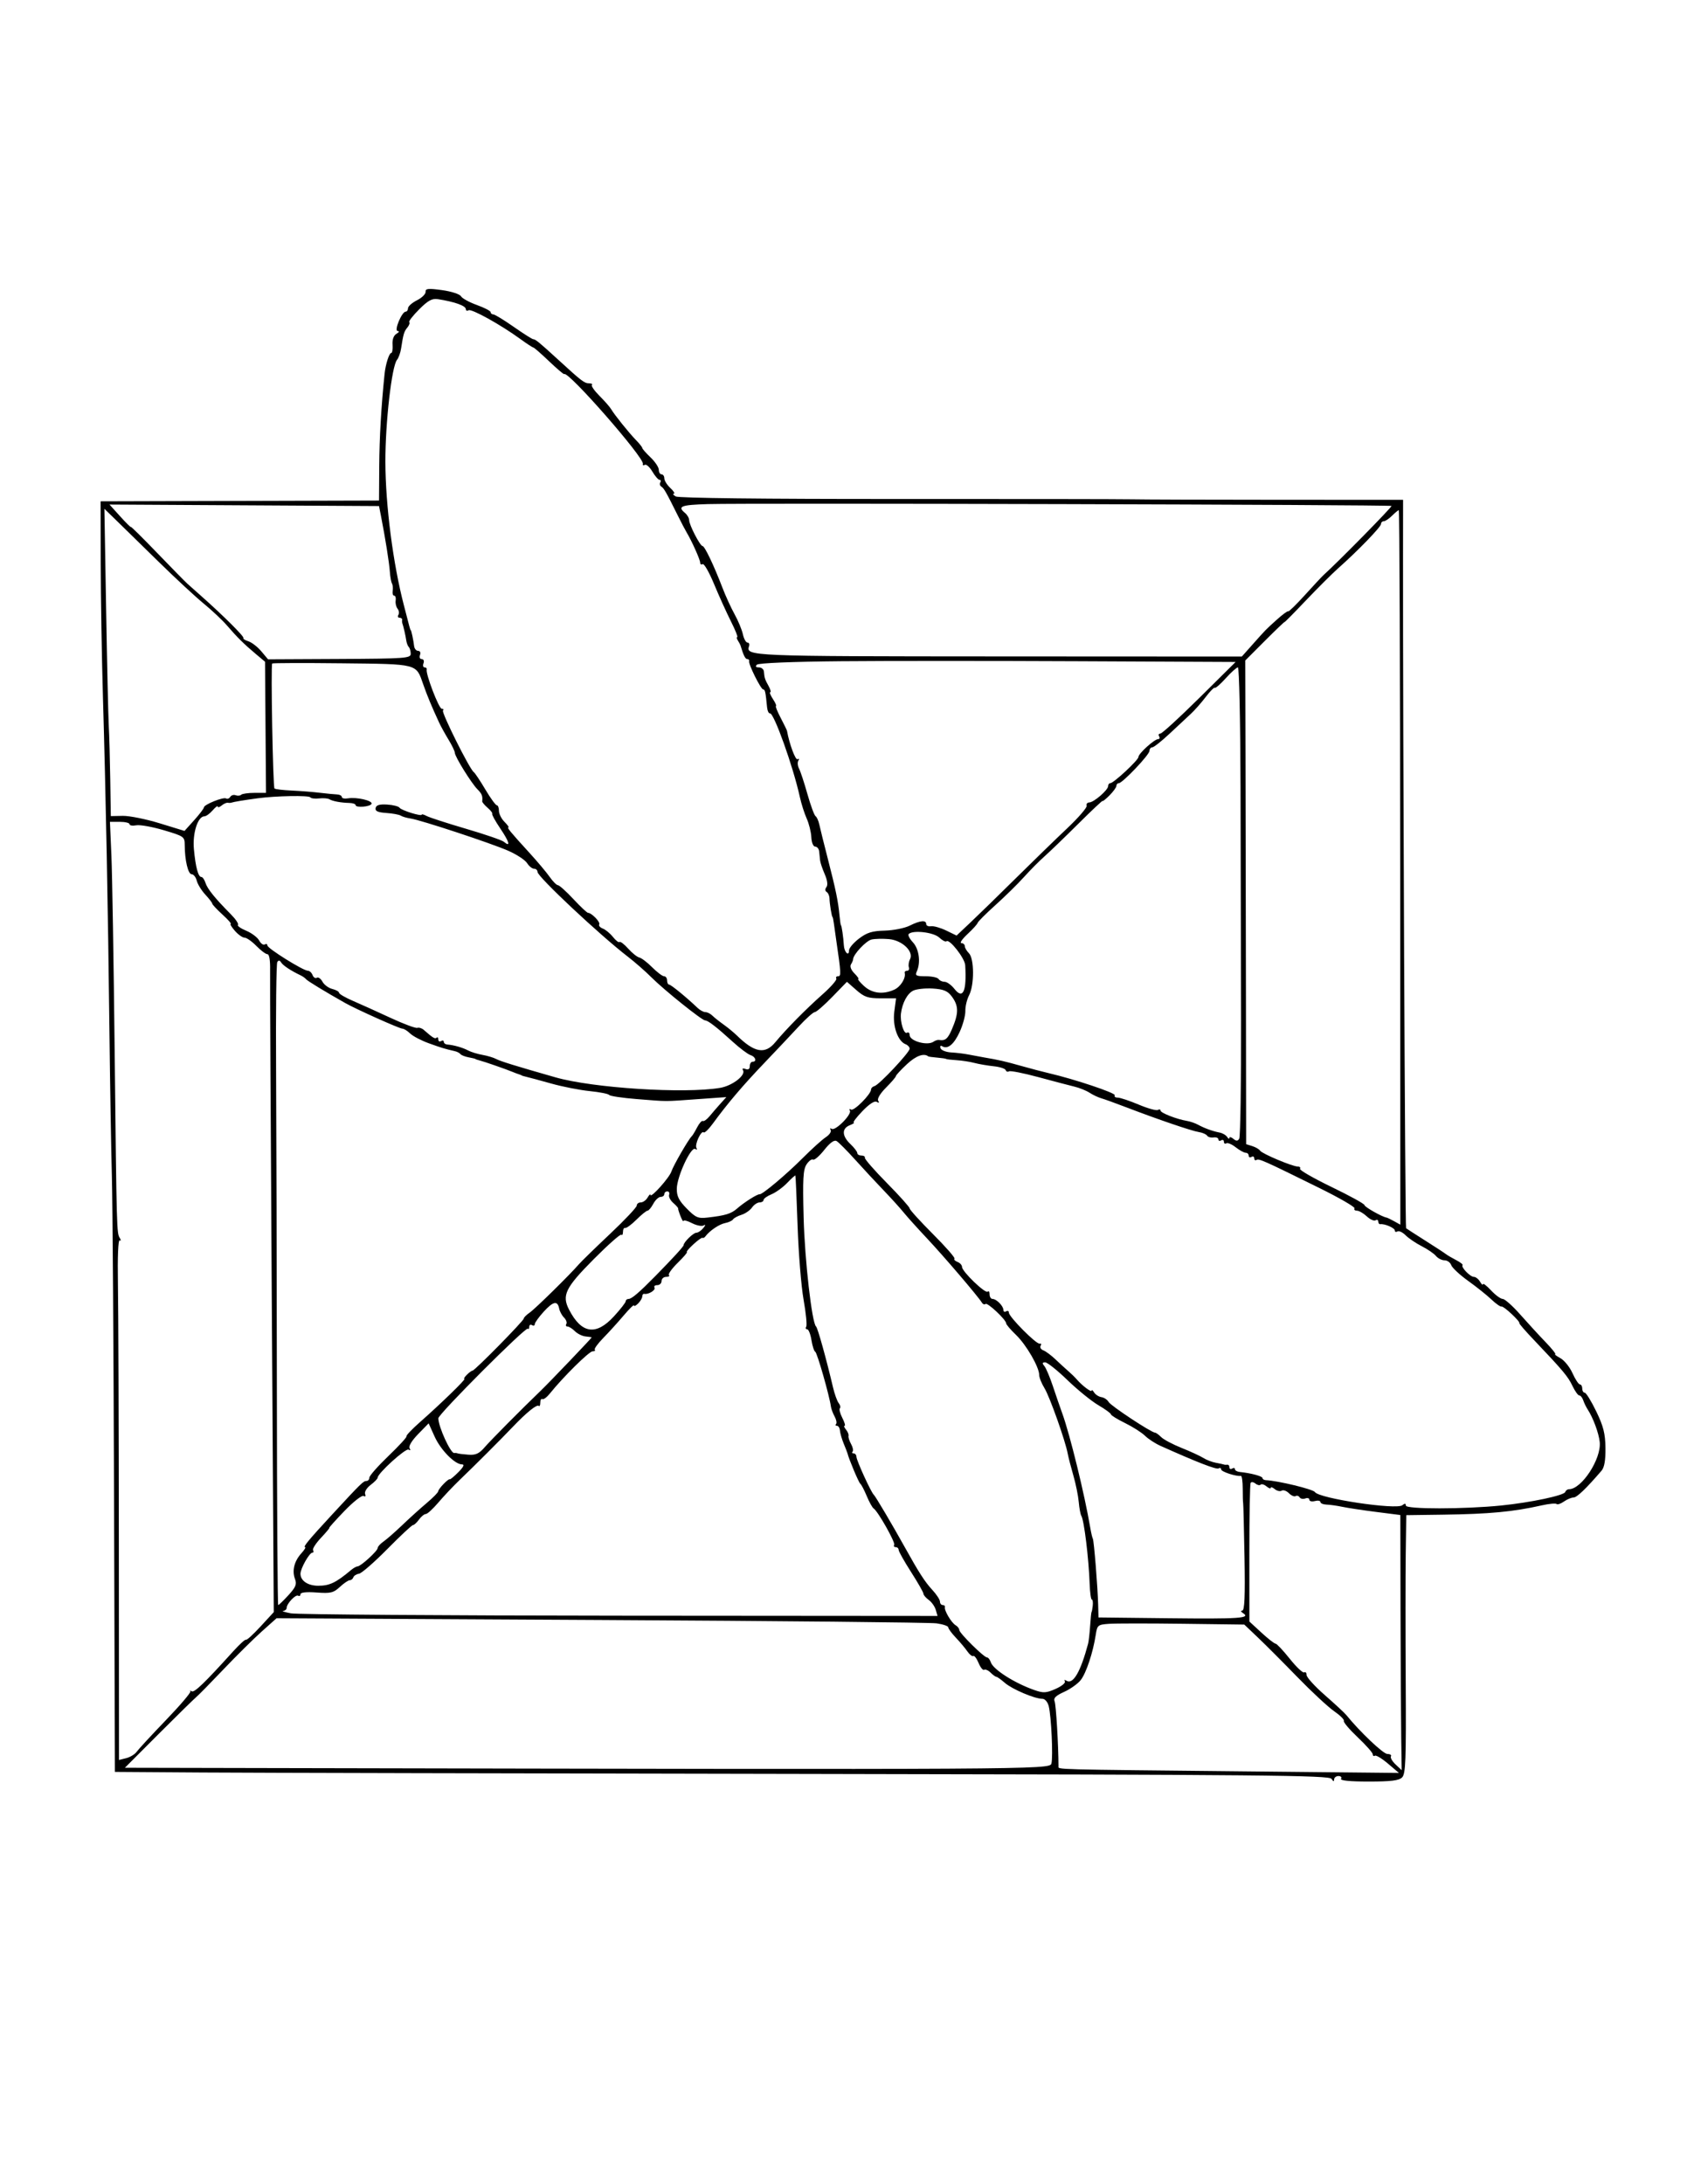 <svg xmlns="http://www.w3.org/2000/svg" width="612" height="792" viewBox="0 0 612 792" version="1.1">
	<path d="M 154.392 105.817 C 154.451 106.612, 153.048 107.992, 151.273 108.882 C 149.498 109.772, 148.035 111.063, 148.023 111.750 C 148.010 112.438, 147.633 113, 147.185 113 C 145.762 113, 142.857 119.996, 144.266 120.030 C 144.975 120.048, 144.797 120.471, 143.849 121.025 C 142.802 121.636, 142.274 123.087, 142.407 124.994 C 142.521 126.647, 142.300 128, 141.916 128 C 141.182 128, 139.877 132.092, 139.523 135.500 C 138.307 147.205, 137.644 158.626, 137.579 169 L 137.500 181.500 87 181.640 L 36.500 181.781 36.536 204.140 C 36.555 216.438, 36.922 238.425, 37.350 253 C 38.381 288.103, 39.186 329.457, 39.696 373.500 C 39.925 393.300, 40.325 417.150, 40.585 426.500 C 40.845 435.850, 41.198 488.275, 41.371 543 L 41.684 642.500 73.592 642.716 C 91.141 642.835, 190.234 643.069, 293.798 643.236 C 458.781 643.501, 482.213 643.722, 483.033 645.019 C 483.663 646.015, 483.974 646.091, 483.985 645.250 C 483.993 644.563, 484.702 644, 485.559 644 C 486.416 644, 486.840 644.450, 486.500 645 C 486.103 645.643, 489.680 646, 496.512 646 C 504.639 646, 507.497 645.646, 508.646 644.497 C 509.931 643.212, 510.122 638.230, 509.960 610.247 C 509.856 592.236, 509.858 571.179, 509.965 563.454 L 510.160 549.408 523.492 549.226 C 540.352 548.996, 548.938 548.188, 559.304 545.855 C 561.946 545.261, 564.368 545.034, 564.685 545.352 C 565.003 545.670, 566.204 545.270, 567.354 544.465 C 568.504 543.659, 570.072 543, 570.839 543 C 572.045 543, 575.377 539.812, 581 533.281 C 582.025 532.091, 582.474 529.473, 582.417 525.019 C 582.350 519.806, 581.678 517.148, 579.062 511.750 C 577.263 508.038, 575.388 505, 574.895 505 C 574.403 505, 574 504.325, 574 503.500 C 574 502.675, 573.618 502, 573.152 502 C 572.685 502, 571.479 500.172, 570.472 497.938 C 569.464 495.703, 567.483 493.246, 566.070 492.478 C 564.656 491.709, 563.811 491.062, 564.192 491.040 C 564.573 491.018, 562.998 489.045, 560.692 486.655 C 558.386 484.265, 554.251 479.765, 551.502 476.655 C 548.753 473.545, 545.896 471, 545.153 471 C 544.410 471, 542.497 469.602, 540.901 467.894 C 539.306 466.186, 537.986 465.174, 537.970 465.644 C 537.953 466.115, 537.481 465.712, 536.920 464.750 C 536.359 463.788, 535.348 463, 534.673 463 C 533.339 463, 529.901 459.432, 530.581 458.753 C 530.810 458.524, 529.760 457.698, 528.248 456.918 C 526.737 456.138, 525.050 455.146, 524.500 454.714 C 523.950 454.281, 520.575 452.078, 517 449.818 C 513.425 447.557, 510.315 445.551, 510.089 445.359 C 509.738 445.062, 508.917 264.716, 508.979 201.868 L 509 181.236 463.250 181.219 C 438.087 181.210, 414.350 181.134, 410.500 181.050 C 406.650 180.967, 368.238 180.916, 325.140 180.937 C 276.947 180.961, 246.148 180.607, 245.140 180.018 C 244.238 179.492, 243.922 179.047, 244.439 179.030 C 244.955 179.014, 244.392 178.082, 243.189 176.961 C 241.985 175.840, 241 174.265, 241 173.461 C 241 172.657, 240.550 172, 240 172 C 239.450 172, 239 171.261, 239 170.358 C 239 169.455, 237.650 167.426, 236 165.850 C 234.350 164.273, 233 162.741, 233 162.446 C 233 162.151, 231.988 160.874, 230.750 159.608 C 228.182 156.982, 222.900 150.413, 221.680 148.328 C 221.228 147.557, 219.346 145.412, 217.496 143.563 C 215.647 141.713, 214.403 139.930, 214.733 139.600 C 215.063 139.270, 214.599 139, 213.702 139 C 212.012 139, 211.017 138.237, 202.310 130.256 C 195.688 124.187, 194.235 123, 193.432 123 C 193.073 123, 189.882 120.975, 186.341 118.500 C 182.801 116.025, 179.476 114, 178.952 114 C 178.428 114, 178 113.639, 178 113.198 C 178 112.756, 175.746 111.585, 172.992 110.594 C 170.237 109.604, 167.636 108.172, 167.211 107.413 C 166.783 106.648, 163.726 105.661, 160.361 105.201 C 155.324 104.512, 154.302 104.617, 154.392 105.817 M 152.063 112.172 C 149.802 114.434, 148.183 116.516, 148.467 116.800 C 148.751 117.084, 148.444 117.965, 147.785 118.759 C 146.582 120.209, 146.318 121.090, 145.507 126.357 C 145.266 127.928, 144.601 129.776, 144.030 130.464 C 142.107 132.781, 139.769 153.284, 139.806 167.500 C 139.847 183.222, 142.596 204.493, 146.525 219.500 C 147.389 222.800, 148.265 226.175, 148.471 227 C 148.678 227.825, 148.916 228.500, 149 228.500 C 149.213 228.500, 149.989 232.136, 150.228 234.250 C 150.337 235.213, 150.991 236, 151.681 236 C 152.387 236, 152.685 236.657, 152.362 237.500 C 152.045 238.326, 152.332 239, 153 239 C 153.668 239, 153.955 239.674, 153.638 240.500 C 153.322 241.325, 153.499 242, 154.031 242 C 154.564 242, 154.907 242.338, 154.793 242.750 C 154.359 244.319, 159.214 257, 160.248 257 C 160.845 257, 161.048 257.285, 160.700 257.634 C 160.057 258.276, 170.395 278.966, 171.855 279.960 C 172.292 280.257, 174.183 283.087, 176.058 286.250 C 177.933 289.413, 179.812 292, 180.234 292 C 180.655 292, 181 292.900, 181 294 C 181 295.100, 181.900 296.900, 183 298 C 184.100 299.100, 184.757 300, 184.461 300 C 183.776 300, 185.183 301.713, 191.918 309.077 C 194.898 312.335, 198.273 316.343, 199.418 317.983 C 200.563 319.623, 201.912 320.973, 202.415 320.983 C 202.919 320.992, 205.432 323.250, 208 326 C 210.568 328.750, 212.964 331, 213.323 331 C 214.613 331, 217.887 334.374, 217.385 335.185 C 217.104 335.641, 217.689 336.325, 218.687 336.704 C 219.684 337.083, 221.339 338.454, 222.364 339.750 C 223.389 341.045, 224.465 341.868, 224.755 341.578 C 225.045 341.289, 226.456 342.367, 227.891 343.974 C 229.326 345.582, 231.142 347.032, 231.927 347.198 C 232.712 347.364, 234.812 348.962, 236.594 350.750 C 238.376 352.538, 240.321 354, 240.917 354 C 241.512 354, 242 354.675, 242 355.500 C 242 356.325, 242.338 357.010, 242.750 357.023 C 243.430 357.044, 249.089 361.681, 253.084 365.490 C 253.955 366.320, 255.225 367, 255.905 367 C 256.586 367, 257.711 367.563, 258.406 368.250 C 259.101 368.938, 260.938 370.400, 262.487 371.500 C 264.037 372.600, 266.224 374.400, 267.348 375.500 C 273.707 381.722, 277.550 382.400, 281.237 377.950 C 285.235 373.124, 292.337 365.924, 298.365 360.586 C 301.418 357.883, 303.682 355.295, 303.398 354.836 C 303.114 354.376, 303.406 354, 304.045 354 C 305.178 354, 305.120 352.864, 303.374 341 C 303.091 339.075, 302.711 336.375, 302.529 335 C 302.347 333.625, 302.116 332.500, 302.016 332.500 C 301.740 332.500, 300.960 327.738, 300.914 325.770 C 300.891 324.818, 300.430 323.765, 299.888 323.431 C 299.289 323.060, 299.259 322.367, 299.812 321.661 C 300.379 320.938, 300.147 319.181, 299.198 317 C 298.360 315.075, 297.599 312.825, 297.508 312 C 297.417 311.175, 297.265 309.712, 297.171 308.750 C 297.077 307.788, 296.438 306.998, 295.750 306.996 C 295.027 306.993, 294.426 305.541, 294.325 303.555 C 294.229 301.666, 293.475 298.630, 292.650 296.810 C 291.825 294.989, 290.706 291.475, 290.164 289 C 287.757 278.011, 280.738 258.378, 279.318 258.667 C 278.868 258.758, 278.396 257.746, 278.268 256.417 C 277.741 250.928, 277.539 250, 276.875 250 C 276.026 250, 271.445 240.802, 271.769 239.750 C 271.896 239.338, 271.602 239, 271.117 239 C 270.380 239, 269.724 237.688, 268.619 234 C 268.537 233.725, 268.112 232.938, 267.676 232.250 C 267.239 231.563, 267.140 231, 267.455 231 C 267.771 231, 266.728 228.412, 265.137 225.250 C 263.547 222.088, 260.798 216.012, 259.029 211.749 C 257.260 207.486, 255.405 204.250, 254.906 204.558 C 254.408 204.866, 254 204.617, 254 204.004 C 254 202.936, 250.946 196.131, 249.062 193 C 248.565 192.175, 247.152 189.475, 245.921 187 C 241.650 178.411, 240.868 177.037, 239.920 176.451 C 239.396 176.127, 239.226 175.443, 239.543 174.931 C 239.859 174.419, 239.738 174, 239.275 174 C 238.811 174, 237.629 172.642, 236.649 170.982 C 235.668 169.323, 234.435 168.231, 233.908 168.557 C 233.381 168.882, 233.074 168.731, 233.225 168.221 C 233.857 166.088, 206.017 134.316, 204.684 135.649 C 204.519 135.814, 202.037 133.711, 199.168 130.975 C 196.300 128.239, 193.735 126, 193.468 126 C 193.201 126, 191.074 124.610, 188.741 122.912 C 181.652 117.750, 171.035 111.860, 169.988 112.508 C 169.444 112.843, 169 112.672, 169 112.126 C 169 110.877, 164.988 109.435, 158.838 108.475 C 156.757 108.150, 155.278 108.957, 152.063 112.172 M 256.750 182.786 C 247.053 183.071, 245.636 183.623, 248.500 186 C 249.325 186.685, 250 187.851, 250 188.592 C 250 190.301, 253.981 198, 254.865 198 C 255.628 198, 258.979 205.009, 262.036 213 C 263.193 216.025, 265.195 220.400, 266.485 222.723 C 267.774 225.046, 269.129 228.309, 269.494 229.973 C 269.860 231.638, 270.611 233, 271.163 233 C 271.715 233, 271.981 233.558, 271.753 234.241 C 270.519 237.944, 271.316 237.978, 362.168 238.023 L 450.500 238.067 454.317 233.783 C 459.461 228.010, 459.026 228.455, 463.232 224.663 C 465.285 222.812, 467.131 221.465, 467.336 221.669 C 467.540 221.873, 470.262 219.219, 473.384 215.770 C 476.507 212.322, 479.560 209.050, 480.169 208.500 C 485.624 203.577, 505.103 183.770, 504.794 183.460 C 504.329 182.996, 271.192 182.362, 256.750 182.786 M 43.584 187.225 C 45.709 189.576, 47.459 191.303, 47.473 191.062 C 47.488 190.822, 51.775 195.059, 57 200.479 C 62.225 205.899, 67.175 210.937, 68 211.676 C 68.825 212.414, 71.144 214.476, 73.153 216.259 C 81.088 223.299, 88.741 230.926, 88.307 231.360 C 88.055 231.611, 88.858 232.137, 90.090 232.529 C 91.323 232.920, 93.436 234.553, 94.787 236.159 L 97.243 239.077 123.121 238.949 C 147.017 238.831, 149 238.687, 149 237.077 C 149 236.118, 148.691 235.024, 148.313 234.646 C 147.935 234.268, 147.516 233.181, 147.381 232.230 C 147.134 230.492, 146.322 226.932, 145.958 226 C 145.851 225.725, 145.816 225.162, 145.882 224.750 C 145.947 224.338, 145.523 224, 144.941 224 C 144.359 224, 144.172 223.530, 144.527 222.956 C 144.882 222.382, 144.741 221.370, 144.215 220.706 C 143.688 220.043, 143.384 218.713, 143.540 217.750 C 143.696 216.787, 143.453 216, 143 216 C 142.547 216, 142.304 215.213, 142.459 214.250 C 142.614 213.287, 142.495 212.077, 142.194 211.560 C 141.893 211.043, 141.546 209.109, 141.423 207.262 C 141.211 204.102, 139.733 194.838, 138.189 187 L 137.500 183.500 88.611 183.225 L 39.722 182.950 43.584 187.225 M 38.493 220.616 C 38.833 240.480, 39.266 259.605, 39.455 263.116 C 39.644 266.627, 39.889 275.445, 40 282.711 L 40.202 295.923 44.528 295.836 C 46.908 295.788, 52.923 296.997, 57.895 298.522 L 66.934 301.295 70.444 297.398 C 72.374 295.254, 73.964 293.169, 73.977 292.763 C 74.009 291.728, 81.035 288.904, 82.037 289.523 C 82.491 289.803, 83.163 289.545, 83.532 288.948 C 83.901 288.352, 84.788 288.088, 85.503 288.363 C 86.219 288.638, 87.112 288.556, 87.488 288.181 C 87.863 287.806, 90.045 287.498, 92.335 287.496 L 96.500 287.492 96.325 263.722 L 96.151 239.952 92.903 237.226 C 88.509 233.538, 86.073 231.136, 82.393 226.863 C 80.684 224.879, 76.859 221.275, 73.893 218.854 C 70.927 216.433, 63.550 209.595, 57.500 203.659 C 51.450 197.722, 44.559 190.983, 42.187 188.683 L 37.874 184.500 38.493 220.616 M 505 187 C 503.900 188.100, 502.550 189, 502 189 C 501.450 189, 501 189.455, 501 190.012 C 501 191.050, 492.593 199.733, 485.486 206.035 C 483.294 207.979, 478.012 213.238, 473.750 217.722 C 469.488 222.205, 466 225.730, 466 225.554 C 466 225.379, 462.793 228.445, 458.873 232.367 L 451.746 239.500 451.836 274.500 C 451.886 293.750, 451.958 333.212, 451.997 362.193 L 452.067 414.887 454.284 415.578 C 455.503 415.958, 456.780 416.704, 457.121 417.235 C 457.839 418.351, 468.859 422.988, 470.809 422.995 C 471.529 422.998, 471.891 423.367, 471.614 423.816 C 471.336 424.265, 476.485 427.229, 483.055 430.403 C 489.625 433.577, 495 436.533, 495 436.973 C 495 437.642, 501.402 441.263, 503 441.497 C 503.275 441.538, 504.513 442.134, 505.752 442.822 L 508.004 444.072 507.953 314.536 C 507.925 243.291, 507.699 185, 507.451 185 C 507.203 185, 506.100 185.900, 505 187 M 305.035 239.765 C 287.407 239.924, 275.174 240.426, 274.585 241.015 C 273.938 241.662, 274.184 242, 275.300 242 C 276.235 242, 277.056 242.675, 277.125 243.500 C 277.319 245.834, 277.484 246.344, 278.821 248.750 C 279.508 249.988, 279.778 251, 279.420 251 C 279.063 251, 279.507 252.125, 280.408 253.500 C 281.309 254.875, 281.802 256, 281.503 256 C 281.204 256, 281.961 257.913, 283.184 260.250 C 284.408 262.587, 285.450 264.725, 285.500 265 C 286.373 269.823, 288.581 275.759, 289.331 275.296 C 289.869 274.963, 289.999 275.192, 289.621 275.805 C 289.242 276.417, 289.356 277.724, 289.874 278.709 C 290.392 279.694, 291.762 283.851, 292.917 287.946 C 294.072 292.042, 295.396 295.642, 295.860 295.946 C 296.323 296.251, 296.940 297.625, 297.230 299 C 297.521 300.375, 298.919 306, 300.337 311.500 C 303.208 322.632, 304.075 326.844, 304.555 332 C 304.735 333.925, 304.966 335.500, 305.069 335.500 C 305.321 335.500, 305.972 339.973, 306.125 342.768 C 306.264 345.290, 308 346.996, 308 344.610 C 308 343.780, 309.624 341.863, 311.608 340.349 C 314.489 338.153, 316.374 337.567, 320.952 337.450 C 324.106 337.369, 328.176 336.560, 329.997 335.651 C 333.806 333.751, 336 333.536, 336 335.063 C 336 335.647, 336.788 336.006, 337.750 335.860 C 338.712 335.714, 341.192 336.415, 343.261 337.416 L 347.021 339.238 352.182 334.369 C 355.020 331.691, 362.345 324.550, 368.460 318.500 C 374.574 312.450, 382.958 304.307, 387.090 300.405 C 391.223 296.503, 394.430 292.791, 394.218 292.155 C 394.007 291.520, 394.433 290.986, 395.167 290.968 C 396.839 290.929, 402 286.457, 402 285.048 C 402 284.472, 402.340 284, 402.757 284 C 403.975 284, 413.012 275.599, 413.006 274.473 C 412.999 273.245, 418.797 268, 420.162 268 C 420.688 268, 420.840 267.550, 420.500 267 C 420.160 266.450, 420.363 266, 420.951 266 C 421.540 266, 427.922 260.157, 435.135 253.016 L 448.250 240.033 391.375 239.766 C 360.094 239.620, 321.241 239.619, 305.035 239.765 M 98.745 240.589 C 98.202 241.131, 99.008 285.341, 99.571 285.904 C 99.846 286.179, 102.642 286.519, 105.785 286.659 C 108.928 286.799, 113.525 287.159, 116 287.460 C 118.475 287.760, 121.287 288.033, 122.250 288.065 C 123.213 288.098, 124 288.517, 124 288.996 C 124 289.475, 125.013 289.695, 126.250 289.484 C 129.348 288.956, 135.165 290.291, 134.800 291.445 C 134.451 292.544, 129 293, 129 291.930 C 129 291.535, 127.987 291.186, 126.750 291.155 C 123.648 291.076, 120.654 290.520, 119.482 289.807 C 118.942 289.477, 117.264 289.346, 115.754 289.515 C 114.244 289.685, 112.812 289.505, 112.573 289.117 C 112.103 288.358, 100.046 288.576, 93.500 289.462 C 88.428 290.149, 84.642 290.776, 84 291.035 C 83.725 291.146, 83.115 291.168, 82.645 291.083 C 82.174 290.999, 81.162 291.451, 80.395 292.087 C 79.628 292.724, 79 292.896, 79 292.469 C 79 292.043, 78.160 292.663, 77.133 293.847 C 76.106 295.031, 74.767 296, 74.158 296 C 71.764 296, 69.807 302.088, 70.342 307.873 C 70.949 314.437, 71.901 318, 73.049 318 C 73.498 318, 74.170 318.959, 74.542 320.131 C 75.232 322.305, 77.981 325.709, 83.717 331.491 C 85.486 333.274, 86.654 335.012, 86.313 335.354 C 85.972 335.695, 87.321 336.654, 89.310 337.485 C 91.300 338.317, 93.417 339.910, 94.014 341.026 C 94.612 342.143, 95.528 342.792, 96.050 342.469 C 96.573 342.146, 97 342.307, 97 342.826 C 97 343.883, 110.010 352, 111.703 352 C 112.299 352, 113.056 352.704, 113.386 353.563 C 113.716 354.423, 114.416 354.861, 114.943 354.535 C 115.469 354.210, 116.385 354.851, 116.979 355.960 C 117.572 357.069, 119.170 358.255, 120.529 358.597 C 121.888 358.938, 123 359.563, 123 359.985 C 123 360.408, 125.254 361.723, 128.010 362.909 C 130.765 364.094, 136.902 366.866, 141.648 369.069 C 146.395 371.272, 150.774 372.909, 151.380 372.707 C 151.986 372.505, 153.033 372.825, 153.706 373.420 C 156.997 376.324, 157.834 376.833, 158.393 376.273 C 158.727 375.940, 159 376.218, 159 376.892 C 159 377.566, 159.450 377.840, 160 377.500 C 160.550 377.160, 161 377.284, 161 377.774 C 161 378.265, 161.563 378.706, 162.250 378.753 C 164.541 378.911, 167.848 379.849, 169.797 380.892 C 170.857 381.459, 173.198 382.183, 175 382.500 C 176.802 382.817, 179.046 383.489, 179.988 383.993 C 181.535 384.821, 186.741 386.431, 201.500 390.646 C 215.135 394.539, 248.186 396.653, 261.230 394.467 C 265.666 393.723, 270.657 389.873, 269.537 388.059 C 269.153 387.439, 269.519 387.262, 270.448 387.618 C 271.454 388.004, 272 387.648, 272 386.607 C 272 385.723, 272.450 385, 273 385 C 274.679 385, 274.113 383.171, 272.250 382.576 C 271.288 382.268, 268.398 380.100, 265.828 377.758 C 260.005 372.451, 256.831 370, 255.781 370 C 254.636 370, 240.836 358.927, 236.257 354.333 C 234.155 352.225, 230.343 348.887, 227.784 346.916 C 217.501 338.992, 195 317.898, 195 316.182 C 195 315.532, 194.433 315, 193.741 315 C 193.048 315, 191.913 314.090, 191.218 312.977 C 190.523 311.865, 187.469 309.855, 184.431 308.512 C 178.259 305.783, 152.432 297.265, 148.824 296.769 C 147.546 296.593, 146.006 296.139, 145.403 295.760 C 144.799 295.381, 142.426 294.942, 140.129 294.785 C 137.037 294.574, 136.034 294.111, 136.265 293 C 136.489 291.923, 137.677 291.568, 140.474 291.742 C 142.618 291.875, 144.625 292.387, 144.936 292.880 C 145.536 293.835, 153 296.153, 153 295.384 C 153 295.134, 153.816 295.366, 154.812 295.900 C 155.809 296.433, 162.220 298.511, 169.059 300.517 C 175.899 302.524, 182.069 304.642, 182.771 305.225 C 185.337 307.355, 184.807 305.326, 181.529 300.473 C 179.682 297.738, 178.349 295.321, 178.567 295.102 C 178.785 294.882, 178.042 293.904, 176.916 292.927 C 175.790 291.951, 174.898 290.892, 174.934 290.576 C 175.152 288.672, 174.814 287.814, 173.223 286.223 C 171.007 284.007, 165 274.322, 165 272.965 C 165 272.412, 163.977 270.282, 162.727 268.230 C 161.477 266.179, 159.933 263.375, 159.295 262 C 156.627 256.249, 154.965 252.254, 153.555 248.208 C 150.892 240.565, 151.875 240.821, 124.012 240.515 C 110.306 240.364, 98.936 240.397, 98.745 240.589 M 444.697 245.914 C 442.752 248.066, 440.962 249.629, 440.720 249.387 C 440.477 249.144, 438.987 250.645, 437.408 252.723 C 435.829 254.800, 433.403 257.549, 432.018 258.830 C 430.633 260.112, 427.135 263.374, 424.244 266.080 C 421.354 268.786, 418.541 271, 417.994 271 C 417.447 271, 417 271.571, 417 272.268 C 417 273.679, 407.191 284, 405.850 284 C 405.383 284, 405 284.430, 405 284.955 C 405 285.480, 403.875 287.034, 402.500 288.409 C 401.125 289.784, 400 290.690, 400 290.421 C 400 290.153, 396.026 293.886, 391.169 298.717 C 386.313 303.548, 380.800 308.860, 378.919 310.522 C 377.039 312.184, 373.688 315.559, 371.473 318.022 C 369.258 320.485, 364.611 325.049, 361.146 328.165 C 357.681 331.281, 354.769 334.191, 354.673 334.631 C 354.578 335.071, 352.925 336.897, 351 338.689 C 349.075 340.480, 348.063 341.958, 348.750 341.973 C 349.438 341.988, 350 342.482, 350 343.071 C 350 343.661, 350.675 344.818, 351.500 345.643 C 353.453 347.596, 353.492 357.148, 351.562 360.880 C 350.771 362.409, 350.160 364.975, 350.204 366.580 C 350.248 368.186, 349.333 371.584, 348.171 374.132 C 346.076 378.724, 343.782 380.602, 341.780 379.364 C 341.200 379.005, 340.940 379.320, 341.192 380.077 C 341.441 380.823, 343.187 381.516, 345.072 381.618 C 346.957 381.720, 349.850 382.075, 351.500 382.406 C 353.150 382.737, 355.625 383.197, 357 383.429 C 362.211 384.306, 364.676 384.870, 370.500 386.518 C 373.800 387.452, 378.300 388.634, 380.500 389.145 C 389.765 391.296, 404.895 396.361, 404.408 397.149 C 404.119 397.617, 404.597 398, 405.471 398 C 406.345 398, 409.767 399.139, 413.075 400.531 C 416.383 401.924, 419.519 402.797, 420.045 402.472 C 420.570 402.148, 421 402.248, 421 402.696 C 421 403.537, 426.895 405.841, 430.595 406.447 C 431.748 406.636, 433.548 407.254, 434.595 407.822 C 437.002 409.126, 439.943 410.194, 442.457 410.675 C 443.533 410.882, 444.763 411.602, 445.191 412.275 C 445.619 412.949, 445.976 413.107, 445.985 412.628 C 445.993 412.148, 446.635 412.282, 447.411 412.926 C 448.491 413.823, 448.996 413.815, 449.566 412.893 C 449.976 412.230, 450.272 392.971, 450.224 370.094 C 450.176 347.217, 450.089 309.038, 450.030 285.250 C 449.971 261.462, 449.542 242, 449.078 242 C 448.613 242, 446.642 243.761, 444.697 245.914 M 40.416 310.250 C 40.708 316.988, 41.238 348.825, 41.593 381 C 42.318 446.687, 42.329 447.106, 43.478 448.965 C 43.953 449.733, 43.921 450.069, 43.405 449.750 C 42.875 449.422, 42.616 455.889, 42.781 465.345 C 42.935 474.230, 43.084 516.752, 43.112 559.838 L 43.163 638.176 45.787 637.517 C 47.230 637.155, 48.946 636.103, 49.600 635.179 C 50.254 634.256, 55.023 629.099, 60.197 623.719 C 65.372 618.340, 69.357 613.655, 69.053 613.309 C 68.749 612.963, 68.971 612.946, 69.546 613.273 C 70.518 613.824, 74.229 610.249, 84.650 598.724 C 86.933 596.200, 89 594.333, 89.243 594.576 C 89.486 594.820, 91.852 592.666, 94.500 589.791 L 99.315 584.565 98.592 471.032 C 98.194 408.590, 97.922 354.913, 97.987 351.750 C 98.060 348.207, 97.688 346, 97.019 346 C 96.421 346, 94.613 344.650, 93 343 C 91.387 341.350, 89.458 340, 88.714 340 C 87.970 340, 86.382 338.875, 85.187 337.500 C 83.991 336.125, 83.323 335, 83.702 335 C 84.081 335, 82.728 333.477, 80.695 331.615 C 78.663 329.753, 77 327.977, 77 327.667 C 77 327.357, 75.864 325.877, 74.476 324.379 C 73.088 322.881, 71.689 320.608, 71.367 319.328 C 71.046 318.048, 70.216 317, 69.522 317 C 68.231 317, 67.031 311.931, 67.011 306.396 C 67 303.397, 66.743 303.215, 59.427 301.043 C 55.261 299.807, 50.761 299.004, 49.427 299.259 C 48.092 299.514, 47 299.335, 47 298.861 C 47 298.388, 45.399 298, 43.442 298 L 39.885 298 40.416 310.250 M 329.658 338.676 C 329.286 339.048, 329.965 340.398, 331.166 341.677 C 333.415 344.071, 334.079 349.002, 332.589 352.250 C 331.896 353.761, 332.340 354, 335.834 354 C 338.060 354, 340.160 354.450, 340.500 355 C 340.840 355.550, 341.814 356, 342.665 356 C 343.516 356, 345.122 357.157, 346.235 358.571 C 349.352 362.534, 350.729 359.511, 350.153 349.973 C 349.999 347.427, 344.379 340.288, 343.343 341.323 C 343.037 341.629, 341.850 341.007, 340.705 339.940 C 338.653 338.028, 331.163 337.171, 329.658 338.676 M 316.226 340.661 C 314.211 341.090, 309.525 346.076, 309.485 347.834 C 309.476 348.200, 309.122 349.046, 308.698 349.714 C 308.244 350.428, 308.765 351.765, 309.964 352.964 C 311.084 354.084, 311.709 355, 311.354 355 C 310.999 355, 311.922 356.125, 313.405 357.500 C 316.343 360.223, 320.344 360.712, 324.434 358.848 C 326.734 357.800, 328.694 354.625, 328.198 352.750 C 328.089 352.337, 328.487 352, 329.083 352 C 329.679 352, 329.965 351.438, 329.718 350.750 C 329.472 350.063, 329.661 348.739, 330.138 347.810 C 331.567 345.028, 327.284 340.945, 322.498 340.527 C 320.299 340.334, 317.477 340.395, 316.226 340.661 M 100.595 348.847 C 100.234 349.430, 100.037 366.916, 100.157 387.704 C 100.277 408.492, 100.403 460.712, 100.438 503.750 C 100.472 546.787, 100.693 582, 100.929 582 C 101.165 582, 102.829 580.394, 104.628 578.430 C 107.308 575.504, 107.738 574.442, 107.014 572.538 C 105.881 569.556, 106.737 566.095, 109.312 563.250 C 110.432 562.013, 111.050 561, 110.684 561 C 109.813 561, 112 558.363, 120.500 549.167 C 131.028 537.776, 131.823 537, 132.955 537 C 133.530 537, 134 536.455, 134 535.790 C 134 535.124, 137.129 531.578, 140.953 527.910 C 144.778 524.241, 147.710 521.043, 147.469 520.803 C 147.229 520.562, 149.387 518.289, 152.266 515.751 C 159.928 508.997, 169.186 500, 168.474 500 C 168.135 500, 168.532 499.325, 169.357 498.500 C 170.182 497.675, 171.111 497, 171.422 497 C 172.226 497, 190 478.936, 190 478.119 C 190 477.746, 190.962 476.780, 192.138 475.971 C 194.161 474.579, 206.673 462.289, 210.089 458.338 C 210.963 457.327, 216.025 452.400, 221.339 447.389 C 226.652 442.378, 231 437.765, 231 437.139 C 231 436.513, 231.653 436, 232.450 436 C 233.248 436, 234.359 435.212, 234.920 434.250 C 235.481 433.288, 235.953 432.846, 235.970 433.268 C 236.024 434.647, 242.862 427.011, 243.570 424.780 C 244.232 422.695, 249.813 413.032, 250.951 412 C 251.255 411.725, 252.133 410.278, 252.902 408.784 C 253.672 407.290, 254.603 406.255, 254.972 406.483 C 255.341 406.711, 256.459 405.908, 257.457 404.699 C 258.455 403.489, 260.222 401.446, 261.385 400.158 L 263.500 397.815 253 398.564 C 240.529 399.454, 242.689 399.457, 231 398.530 C 225.775 398.115, 221.275 397.443, 221 397.037 C 220.725 396.630, 217.555 396.003, 213.955 395.642 C 210.356 395.281, 204.056 394.045, 199.955 392.894 C 195.855 391.742, 191.825 390.655, 191 390.477 C 190.175 390.299, 189.387 390.062, 189.250 389.952 C 189.113 389.841, 188.662 389.655, 188.250 389.539 C 187.838 389.422, 186.825 389.045, 186 388.699 C 183.664 387.721, 175.667 384.940, 174 384.526 C 173.175 384.321, 172.500 384.085, 172.500 384.002 C 172.500 383.919, 171.395 383.648, 170.043 383.400 C 168.692 383.152, 167.342 382.623, 167.043 382.225 C 166.745 381.826, 165.825 381.345, 165 381.155 C 161.316 380.308, 160.213 379.974, 155.542 378.289 C 152.816 377.305, 149.778 375.712, 148.792 374.750 C 147.807 373.788, 146.541 373, 145.980 373 C 144.945 373, 129.336 366.011, 125.297 363.739 C 118.064 359.671, 111.432 355.636, 111 355.042 C 110.725 354.664, 109.825 354.032, 109 353.638 C 105.472 351.953, 102.679 350.099, 101.990 348.984 C 101.485 348.167, 101.042 348.123, 100.595 348.847 M 301.906 361.505 C 298.968 364.527, 296.119 367, 295.574 367 C 295.029 367, 292.396 369.363, 289.724 372.250 C 287.051 375.137, 281.408 381.116, 277.182 385.536 C 269.434 393.642, 263.863 400.197, 258.676 407.312 C 257.123 409.443, 255.593 410.926, 255.275 410.608 C 254.391 409.724, 251.920 415.062, 252.660 416.259 C 253.030 416.857, 252.832 417.014, 252.199 416.623 C 250.666 415.676, 245.605 426.585, 245.528 431 C 245.481 433.729, 246.273 435.319, 249.125 438.220 C 252.353 441.502, 253.237 441.887, 256.641 441.499 C 263.170 440.755, 265.233 440.125, 267.407 438.212 C 269.930 435.991, 274.758 432.934, 275.548 433.056 C 276.538 433.209, 285.272 425.868, 291.338 419.785 C 294.549 416.565, 298.258 413.222, 299.580 412.356 C 300.901 411.490, 301.692 410.311, 301.337 409.736 C 300.982 409.161, 301.161 408.981, 301.736 409.337 C 303.069 410.160, 309.136 404.029, 308.310 402.692 C 307.969 402.142, 308.165 401.984, 308.745 402.342 C 309.793 402.990, 316 396.741, 316 395.039 C 316 394.548, 316.563 394.001, 317.250 393.823 C 318.916 393.392, 330 381.607, 330 380.267 C 330 379.688, 329.349 378.964, 328.552 378.658 C 325.682 377.557, 323.742 372, 324.427 366.841 L 325.069 362 319.569 362 C 314.886 362, 313.563 361.555, 310.658 359.005 L 307.247 356.009 301.906 361.505 M 331.321 359.195 C 329.164 360.232, 327.329 363.636, 326.845 367.500 C 326.468 370.509, 327.924 375.165, 329.029 374.482 C 329.563 374.152, 330 374.531, 330 375.324 C 330 377.496, 336.424 379.284, 338.645 377.731 C 339.274 377.290, 340.174 376.999, 340.645 377.083 C 342.884 377.485, 343.818 376.718, 345.312 373.250 C 347.874 367.306, 347.834 364.642, 345.129 361.125 C 343.726 359.301, 342.166 358.680, 338.401 358.449 C 335.706 358.284, 332.520 358.620, 331.321 359.195 M 328.990 385.895 C 326.796 387.942, 325 389.883, 325 390.208 C 325 390.534, 323.391 392.409, 321.425 394.375 C 319.313 396.487, 318.149 398.432, 318.580 399.129 C 319.055 399.898, 318.877 400.042, 318.069 399.542 C 317.283 399.057, 315.379 400.284, 312.877 402.888 C 310.704 405.150, 309.280 407.029, 309.713 407.063 C 310.146 407.098, 309.488 407.534, 308.250 408.031 C 305.313 409.212, 305.419 411.916, 308.517 414.855 C 309.883 416.150, 311 417.613, 311 418.105 C 311 418.597, 311.675 419, 312.500 419 C 313.325 419, 313.887 419.366, 313.750 419.813 C 313.613 420.260, 317.212 424.385, 321.750 428.978 C 326.288 433.572, 330 437.712, 330 438.179 C 330 438.646, 333.784 442.813, 338.410 447.438 C 343.035 452.063, 346.570 456.096, 346.266 456.400 C 345.962 456.704, 346.453 457.237, 347.357 457.583 C 348.261 457.930, 349 458.747, 349 459.399 C 349 461.053, 357.467 469.199, 358.311 468.356 C 358.690 467.977, 359 468.417, 359 469.333 C 359 470.250, 359.482 471, 360.071 471 C 361.483 471, 364 473.555, 364 474.988 C 364 475.609, 364.450 475.840, 365 475.500 C 365.550 475.160, 366 475.372, 366 475.971 C 366 477.491, 376.009 487.561, 377.186 487.225 C 377.715 487.074, 377.862 487.415, 377.511 487.982 C 377.160 488.550, 377.599 489.293, 378.485 489.633 C 379.372 489.973, 381.339 491.432, 382.857 492.876 C 384.374 494.319, 386.490 496.256, 387.558 497.180 C 388.626 498.103, 390.007 499.453, 390.627 500.180 C 392.531 502.409, 395.999 505.023, 396.015 504.240 C 396.024 503.833, 396.438 504.143, 396.935 504.930 C 397.433 505.716, 398.630 506.475, 399.595 506.617 C 400.560 506.759, 401.728 507.550, 402.190 508.376 C 402.966 509.762, 417.730 519.500, 419.056 519.500 C 419.379 519.500, 420.364 520.221, 421.246 521.103 C 422.128 521.985, 425.471 523.755, 428.675 525.036 C 431.879 526.318, 435.415 527.947, 436.534 528.656 C 437.652 529.366, 439.677 530.150, 441.034 530.399 C 442.390 530.648, 443.725 530.938, 444 531.044 C 444.275 531.150, 444.837 531.184, 445.250 531.118 C 445.663 531.053, 446 531.477, 446 532.059 C 446 532.641, 446.450 532.840, 447 532.500 C 447.550 532.160, 448 532.262, 448 532.727 C 448 533.191, 448.788 533.650, 449.750 533.745 C 453.754 534.142, 458 535.275, 458 535.947 C 458 536.343, 458.563 536.691, 459.250 536.720 C 463.583 536.905, 476.386 540.007, 477.015 541.024 C 478.445 543.338, 506.606 547.571, 508.747 545.795 C 509.630 545.063, 510 545.101, 510 545.926 C 510 547.279, 531.163 547.263, 544.630 545.900 C 555.299 544.820, 567.412 542.263, 567.833 541.002 C 568.016 540.451, 568.622 540, 569.179 540 C 573.792 540, 580.991 528.950, 580.338 522.873 C 579.986 519.601, 577.926 514.060, 575.923 511 C 575.384 510.175, 574.678 508.712, 574.354 507.750 C 574.031 506.788, 573.390 506, 572.930 506 C 572.470 506, 571.355 504.442, 570.451 502.538 C 568.828 499.119, 567.026 496.974, 556.375 485.782 C 553.382 482.638, 551.040 479.938, 551.171 479.782 C 551.618 479.253, 545.503 473.532, 544.743 473.768 C 544.327 473.898, 542.672 472.748, 541.065 471.212 C 539.458 469.677, 535.655 466.638, 532.614 464.460 C 529.574 462.282, 526.811 459.712, 526.475 458.750 C 526.140 457.788, 525.051 457, 524.055 457 C 523.059 457, 521.657 456.292, 520.939 455.427 C 520.221 454.562, 517.898 452.968, 515.775 451.885 C 513.653 450.803, 511.019 449.019, 509.922 447.922 C 508.825 446.825, 507.493 446.195, 506.964 446.523 C 506.434 446.850, 506 446.694, 506 446.176 C 506 445.272, 502.310 443.667, 500.750 443.892 C 500.337 443.951, 500 443.523, 500 442.941 C 500 442.359, 499.556 442.156, 499.013 442.492 C 498.470 442.828, 497.035 442.179, 495.824 441.051 C 494.614 439.923, 493.006 439, 492.252 439 C 491.499 439, 491.115 438.624, 491.399 438.164 C 491.683 437.704, 485.972 434.396, 478.708 430.812 C 458.419 420.803, 456.729 420.049, 455.834 420.602 C 455.375 420.886, 455 420.615, 455 420 C 455 419.385, 454.550 419.160, 454 419.500 C 453.450 419.840, 453 419.641, 453 419.059 C 453 418.477, 452.508 418, 451.908 418 C 451.307 418, 449.679 417.106, 448.290 416.014 C 446.901 414.921, 445.368 414.273, 444.882 414.573 C 444.397 414.873, 444 414.615, 444 414 C 444 413.385, 443.550 413.160, 443 413.500 C 442.450 413.840, 442 413.681, 442 413.148 C 442 412.614, 441.212 412.298, 440.250 412.447 C 439.288 412.595, 438.228 412.298, 437.897 411.786 C 437.565 411.275, 436.215 410.691, 434.897 410.489 C 432.335 410.096, 419.959 405.874, 408.500 401.483 C 404.650 400.007, 400.600 398.546, 399.500 398.236 C 398.400 397.925, 396.498 397.025, 395.273 396.235 C 394.047 395.446, 391.572 394.446, 389.773 394.015 C 387.973 393.583, 382.096 392.037, 376.713 390.579 C 371.331 389.121, 366.531 388.172, 366.049 388.470 C 365.566 388.768, 365.020 388.569, 364.835 388.026 C 364.651 387.484, 362.700 386.855, 360.500 386.628 C 358.300 386.401, 355.150 385.861, 353.500 385.428 C 351.850 384.994, 348.925 384.544, 347 384.427 C 345.075 384.310, 343.387 384.110, 343.250 383.982 C 343.113 383.854, 341.650 383.637, 340 383.500 C 338.350 383.363, 336.887 383.159, 336.750 383.048 C 335.162 381.768, 332.284 382.824, 328.990 385.895 M 298.998 417.003 C 297.252 419.207, 295.434 420.768, 294.956 420.473 C 294.479 420.178, 293.412 420.967, 292.587 422.227 C 291.352 424.111, 291.166 427.534, 291.536 441.509 C 291.947 457.030, 294.549 479.783, 296.051 481 C 296.630 481.469, 299.815 492.905, 302.178 503 C 302.757 505.475, 303.693 508.073, 304.258 508.774 C 304.823 509.475, 305.014 510.320, 304.682 510.651 C 304.351 510.982, 304.748 512.547, 305.566 514.127 C 306.383 515.707, 306.760 517, 306.403 517 C 306.047 517, 306.276 517.628, 306.913 518.395 C 307.549 519.162, 307.959 520.174, 307.823 520.645 C 307.686 521.115, 308.105 522.453, 308.752 523.619 C 309.400 524.784, 309.645 526.021, 309.298 526.369 C 308.951 526.716, 309.117 527, 309.667 527 C 310.217 527, 310.679 527.563, 310.694 528.250 C 310.724 529.596, 316.019 541.173, 316.983 542 C 317.576 542.509, 323.690 552.842, 328.225 561 C 333.363 570.244, 335.513 573.580, 338.215 576.500 C 339.742 578.150, 340.993 580.063, 340.995 580.750 C 340.998 581.438, 341.450 582, 342 582 C 342.550 582, 342.904 582.337, 342.788 582.750 C 342.464 583.893, 345.117 588.397, 346.646 589.300 C 347.391 589.740, 348 590.520, 348 591.035 C 348 592.153, 356.947 601, 358.078 601 C 358.511 601, 359.122 601.788, 359.437 602.750 C 360.293 605.369, 368.055 610.312, 375.259 612.825 C 378.532 613.966, 379.530 613.911, 382.962 612.396 C 385.131 611.440, 386.632 610.214, 386.298 609.674 C 385.950 609.111, 386.207 609.010, 386.899 609.437 C 389.285 610.912, 391.991 606.273, 394.738 596 C 394.959 595.175, 395.290 592.250, 395.475 589.500 C 395.659 586.750, 395.891 584.500, 395.989 584.500 C 396.086 584.500, 396.279 583.487, 396.416 582.250 C 396.553 581.013, 396.403 580, 396.083 580 C 395.762 580, 395.407 577.412, 395.293 574.250 C 394.959 564.976, 393.280 551.261, 392.280 549.643 C 391.959 549.125, 391.535 546.856, 391.337 544.601 C 391.139 542.345, 390.259 538.025, 389.382 535 C 388.505 531.975, 387.594 528.444, 387.357 527.153 C 386.499 522.484, 380.804 506.427, 378.924 503.382 C 377.866 501.667, 377 499.515, 377 498.599 C 377 495.722, 372.329 487.645, 368.589 484.054 C 366.615 482.158, 365 480.261, 365 479.837 C 365 478.548, 358.178 472.156, 357.512 472.821 C 357.171 473.163, 356.578 472.939, 356.196 472.323 C 354.739 469.981, 342.239 455.358, 336.315 449.068 C 332.914 445.455, 329.089 441.212, 327.815 439.638 C 326.542 438.064, 323.279 434.464, 320.564 431.638 C 317.849 428.812, 313.192 423.800, 310.215 420.500 C 307.238 417.200, 304.211 414.162, 303.487 413.748 C 302.619 413.253, 301.089 414.362, 298.998 417.003 M 285.560 428.938 C 284.023 430.542, 281.468 432.392, 279.883 433.049 C 278.297 433.705, 277 434.638, 277 435.121 C 277 435.605, 276.351 436, 275.557 436 C 274.763 436, 273.525 436.835, 272.807 437.857 C 272.088 438.878, 270.375 440.063, 269 440.491 C 267.625 440.919, 266.242 441.669, 265.927 442.158 C 265.611 442.647, 264.312 443.247, 263.040 443.492 C 260.918 443.901, 257.382 446.295, 255.888 448.335 C 255.552 448.795, 255.091 449.020, 254.864 448.835 C 254.637 448.651, 253.117 449.738, 251.486 451.250 C 249.855 452.762, 248.818 454, 249.182 454 C 249.545 454, 248.081 455.727, 245.927 457.839 C 243.773 459.950, 242.308 461.975, 242.672 462.339 C 243.036 462.702, 242.583 463, 241.667 463 C 240.750 463, 240 463.675, 240 464.500 C 240 465.325, 239.298 466, 238.441 466 C 237.584 466, 237.131 466.403, 237.435 466.895 C 237.979 467.775, 235.220 469.470, 233.750 469.159 C 233.338 469.071, 233 469.482, 233 470.071 C 233 470.661, 232.325 471.818, 231.500 472.643 C 230.675 473.468, 230 473.791, 230 473.361 C 230 472.931, 228.313 474.573, 226.250 477.009 C 224.188 479.445, 220.859 483.111, 218.853 485.156 C 216.847 487.200, 215.460 489.127, 215.770 489.437 C 216.080 489.746, 215.718 490, 214.966 490 C 213.712 490, 204.278 499.316, 199.500 505.272 C 198.400 506.643, 197.162 507.567, 196.750 507.324 C 196.338 507.081, 196 507.659, 196 508.608 C 196 509.557, 195.753 510.087, 195.452 509.785 C 194.791 509.124, 191.041 512.142, 186.122 517.294 C 181.497 522.139, 172.304 531.323, 166.788 536.609 C 164.429 538.869, 160.925 542.577, 159 544.849 C 157.075 547.121, 155.037 548.985, 154.471 548.990 C 153.905 548.996, 152.793 549.900, 152 551 C 151.207 552.100, 150.227 553, 149.822 553 C 149.416 553, 145.224 556.914, 140.504 561.697 C 135.785 566.480, 131.162 570.506, 130.230 570.642 C 129.299 570.779, 128.378 571.366, 128.185 571.946 C 127.992 572.525, 127.401 573, 126.873 573 C 126.345 573, 124.729 574.098, 123.282 575.440 C 120.970 577.583, 119.943 577.827, 114.825 577.450 C 111.156 577.180, 109 577.409, 109 578.070 C 109 578.646, 108.630 578.890, 108.178 578.610 C 107.259 578.042, 104 581.475, 104 583.011 C 104 583.555, 103.438 584.052, 102.750 584.115 C 102.063 584.178, 103.300 584.578, 105.500 585.003 C 107.700 585.428, 161.389 585.815, 224.809 585.863 L 340.119 585.950 339.466 583.725 C 339.107 582.501, 337.956 580.883, 336.907 580.128 C 335.858 579.373, 335 578.366, 335 577.888 C 335 577.411, 332.975 573.861, 330.500 570 C 328.025 566.139, 326 562.534, 326 561.990 C 326 561.445, 325.523 561, 324.941 561 C 324.359 561, 324.111 560.630, 324.391 560.177 C 324.909 559.338, 318.468 547.939, 316.925 546.965 C 316.459 546.671, 315.335 544.646, 314.426 542.465 C 313.518 540.284, 312.465 538.275, 312.086 538 C 311.535 537.600, 307.930 529.047, 307.450 527 C 307.385 526.725, 306.773 525.150, 306.090 523.500 C 305.407 521.850, 304.786 519.712, 304.711 518.750 C 304.636 517.788, 304.145 517, 303.621 517 C 303.096 517, 302.951 516.716, 303.298 516.369 C 303.645 516.021, 303.411 514.784, 302.776 513.619 C 302.142 512.453, 301.534 510.825, 301.425 510 C 300.916 506.149, 296.435 490.463, 295.759 490.166 C 295.340 489.983, 294.715 488.070, 294.371 485.916 C 294.026 483.762, 293.325 482, 292.813 482 C 292.301 482, 292.151 481.564, 292.480 481.032 C 292.809 480.499, 292.377 476.112, 291.519 471.282 C 290.661 466.452, 289.682 454.400, 289.344 444.500 C 289.006 434.600, 288.645 426.392, 288.542 426.260 C 288.439 426.129, 287.097 427.333, 285.560 428.938 M 241 433 C 241 433.550, 240.401 434, 239.669 434 C 238.937 434, 237.736 435.125, 237 436.500 C 236.264 437.875, 235.323 439, 234.908 439 C 234.493 439, 232.686 440.462, 230.891 442.250 C 229.096 444.038, 227.262 445.387, 226.814 445.250 C 226.366 445.113, 226 445.750, 226 446.667 C 226 447.583, 225.728 448.061, 225.395 447.728 C 225.062 447.396, 220.546 451.395, 215.359 456.616 C 205.070 466.972, 203.751 469.684, 206.456 474.915 C 210.963 483.631, 216.207 484.409, 222.710 477.327 C 225.069 474.757, 227 472.282, 227 471.827 C 227 471.372, 227.466 471, 228.036 471 C 229.153 471, 231.854 468.691, 237.754 462.691 C 244.190 456.146, 248 451.982, 248 451.493 C 248 450.442, 251.524 447, 252.600 447 C 253.235 447, 254.373 446.239, 255.128 445.308 C 255.998 444.235, 256.054 443.884, 255.279 444.349 C 254.608 444.752, 252.696 444.377, 251.029 443.515 C 249.363 442.654, 247.971 442.298, 247.937 442.724 C 247.902 443.151, 247.425 442.375, 246.876 441 C 246.328 439.625, 245.936 438.353, 246.005 438.174 C 246.075 437.995, 245.272 437.095, 244.222 436.174 C 243.172 435.253, 242.505 433.938, 242.740 433.250 C 242.975 432.563, 242.679 432, 242.083 432 C 241.488 432, 241 432.450, 241 433 M 197.250 475.621 C 195.463 477.582, 194 479.621, 194 480.152 C 194 480.683, 193.550 480.840, 193 480.500 C 192.450 480.160, 192 480.434, 192 481.108 C 192 481.782, 191.759 482.092, 191.464 481.797 C 190.710 481.043, 158.997 512.787, 159.015 514.278 C 159.053 517.397, 163.480 527.067, 164.780 526.872 C 165.176 526.812, 165.725 526.867, 166 526.995 C 166.275 527.122, 168.027 527.338, 169.893 527.476 C 172.598 527.675, 173.816 527.113, 175.893 524.707 C 178.049 522.210, 189.011 511.158, 196.249 504.185 C 199.453 501.098, 214.841 485.001, 214.669 484.917 C 214.576 484.871, 213.534 484.724, 212.353 484.591 C 211.173 484.458, 209.453 483.596, 208.532 482.675 C 207.611 481.754, 206.413 481, 205.870 481 C 205.326 481, 205.138 480.586, 205.450 480.081 C 205.763 479.575, 205.388 478.531, 204.617 477.760 C 203.846 476.989, 203.055 475.528, 202.858 474.512 C 202.278 471.519, 200.707 471.829, 197.250 475.621 M 378.869 495.342 C 379.481 496.080, 380.865 499.342, 381.945 502.592 C 383.025 505.841, 384.570 510.320, 385.378 512.544 C 388.156 520.185, 393.477 541.917, 395.509 553.916 C 395.827 555.795, 396.248 557.595, 396.445 557.916 C 396.863 558.596, 398.218 575.420, 398.385 582 L 398.500 586.500 423.945 586.782 C 449.587 587.066, 453.846 586.779, 450.972 584.962 C 450.137 584.434, 450 584.024, 450.656 584.015 C 451.501 584.004, 451.720 578.836, 451.471 564.750 C 451.284 554.163, 451.063 545.275, 450.979 545 C 450.896 544.725, 450.828 542.375, 450.828 539.779 C 450.829 537.182, 450.530 535.104, 450.164 535.162 C 448.456 535.433, 443 533.646, 443 532.816 C 443 532.302, 442.584 532.139, 442.076 532.453 C 441.278 532.946, 434.349 530.258, 421 524.277 C 419.075 523.414, 416.538 521.761, 415.362 520.604 C 414.186 519.447, 410.930 517.375, 408.127 516 C 405.324 514.625, 403.024 513.205, 403.016 512.845 C 403.007 512.485, 400.948 510.987, 398.439 509.517 C 395.931 508.047, 390.887 503.954, 387.231 500.422 C 383.575 496.890, 379.947 494, 379.169 494 C 378.100 494, 378.026 494.327, 378.869 495.342 M 151.674 520.028 C 149.406 522.352, 148.146 524.427, 148.579 525.128 C 149.021 525.844, 148.880 526.044, 148.220 525.636 C 147.200 525.006, 137 534.255, 137 535.810 C 137 536.204, 135.856 537.384, 134.459 538.434 C 133.057 539.486, 132.155 540.961, 132.447 541.723 C 132.759 542.536, 132.537 542.832, 131.906 542.442 C 131.317 542.078, 128.186 544.530, 124.949 547.890 C 121.711 551.251, 119.243 554, 119.464 554 C 119.685 554, 118.328 555.630, 116.449 557.622 C 114.570 559.615, 113.277 561.640, 113.576 562.122 C 113.874 562.605, 113.754 563.003, 113.309 563.006 C 112.237 563.015, 109 568.758, 109 570.652 C 109 573.184, 111.691 575, 115.442 575 C 119.589 575, 121.858 573.911, 127.423 569.250 C 128.244 568.563, 129.272 567.993, 129.708 567.984 C 130.880 567.960, 137 562.383, 137 561.339 C 137 560.845, 137.955 559.780, 139.122 558.971 C 140.289 558.162, 143.359 555.475, 145.944 553 C 148.529 550.525, 152.514 546.925, 154.800 545 C 157.085 543.075, 158.965 541.163, 158.977 540.750 C 159.004 539.874, 162.675 536.058, 163.167 536.395 C 163.350 536.521, 164.756 535.359, 166.291 533.812 C 168.141 531.947, 168.588 531, 167.617 531 C 165.005 531, 159.868 525.784, 157.657 520.888 L 155.500 516.109 151.674 520.028 M 453.698 537.701 C 453.434 538.141, 453.224 549.631, 453.232 563.236 L 453.246 587.972 457.601 591.986 C 459.996 594.194, 462.308 596, 462.738 596 C 463.169 596, 465.488 598.465, 467.892 601.478 C 470.296 604.490, 472.654 606.714, 473.132 606.419 C 473.609 606.123, 474 606.554, 474 607.376 C 474 608.198, 476.990 611.487, 480.644 614.685 C 484.298 617.883, 487.785 621.115, 488.394 621.867 C 493.314 627.945, 501.807 636, 503.294 636 C 504.297 636, 504.880 636.385, 504.590 636.855 C 504.299 637.325, 505.060 638.648, 506.281 639.794 L 508.500 641.880 508.325 630.190 C 508.229 623.760, 508.117 602.942, 508.075 583.926 L 508 549.351 499.250 548.238 C 494.438 547.626, 488.925 546.793, 487 546.387 C 485.075 545.981, 482.488 545.615, 481.250 545.574 C 480.012 545.533, 479 545.110, 479 544.633 C 479 544.157, 478.100 544.002, 477 544.290 C 475.900 544.577, 475 544.357, 475 543.799 C 475 543.242, 474.339 543.040, 473.532 543.349 C 472.725 543.659, 471.794 543.475, 471.463 542.940 C 471.132 542.405, 470.479 542.204, 470.012 542.493 C 469.544 542.782, 468.453 542.311, 467.588 541.445 C 466.723 540.580, 465.542 540.165, 464.964 540.522 C 464.386 540.880, 463.257 540.628, 462.456 539.964 C 461.655 539.299, 461 539.090, 461 539.500 C 461 539.910, 460.314 539.676, 459.476 538.980 C 458.638 538.284, 457.666 538, 457.318 538.349 C 456.969 538.697, 456.120 538.515, 455.431 537.943 C 454.742 537.371, 453.962 537.262, 453.698 537.701 M 94.914 591.626 C 91.936 594.289, 85.675 600.485, 81 605.395 C 76.325 610.305, 71.893 614.812, 71.150 615.411 C 70.408 616.010, 64.289 622.013, 57.552 628.750 L 45.304 641 100.902 641.115 C 375.268 641.681, 380.858 641.648, 381.422 639.500 C 382.064 637.052, 381.384 622.378, 380.457 618.684 C 380.068 617.136, 379.088 616, 378.142 615.999 C 375.350 615.998, 367.193 612.528, 364.523 610.207 C 363.127 608.993, 361.731 608, 361.421 608 C 361.111 608, 360.178 607.321, 359.348 606.491 C 358.518 605.661, 357.477 605.205, 357.035 605.478 C 356.594 605.751, 355.678 604.636, 355 603 C 354.322 601.364, 353.452 600.221, 353.066 600.459 C 352.680 600.698, 351.720 599.951, 350.932 598.800 C 350.144 597.648, 348.263 595.407, 346.750 593.819 C 345.238 592.230, 344 590.548, 344 590.079 C 344 589.610, 342.087 588.959, 339.750 588.632 C 337.413 588.305, 282.586 587.755, 217.914 587.411 L 100.328 586.784 94.914 591.626 M 402.285 588.806 C 398.267 589.097, 398.043 589.285, 397.504 592.806 C 396.522 599.211, 394.043 606.676, 392.058 609.199 C 391.006 610.536, 388.294 612.466, 386.031 613.486 C 382.983 614.860, 382.090 615.751, 382.587 616.921 C 383.101 618.134, 383.972 632.693, 383.997 640.500 C 384.001 641.669, 380.936 641.588, 452 642.311 L 507.500 642.877 503.538 639.510 C 501.359 637.659, 499.221 636.363, 498.788 636.631 C 498.355 636.899, 498 636.667, 498 636.116 C 498 635.564, 495.534 632.781, 492.519 629.930 C 489.505 627.079, 487.247 624.409, 487.502 623.997 C 487.757 623.585, 486.174 622.006, 483.984 620.489 C 481.795 618.972, 475.797 613.404, 470.656 608.115 C 465.515 602.827, 459.078 596.379, 456.351 593.787 L 451.393 589.075 428.946 588.787 C 416.601 588.629, 404.603 588.638, 402.285 588.806 " stroke="none" fill="black" fill-rule="evenodd"/>
</svg>
